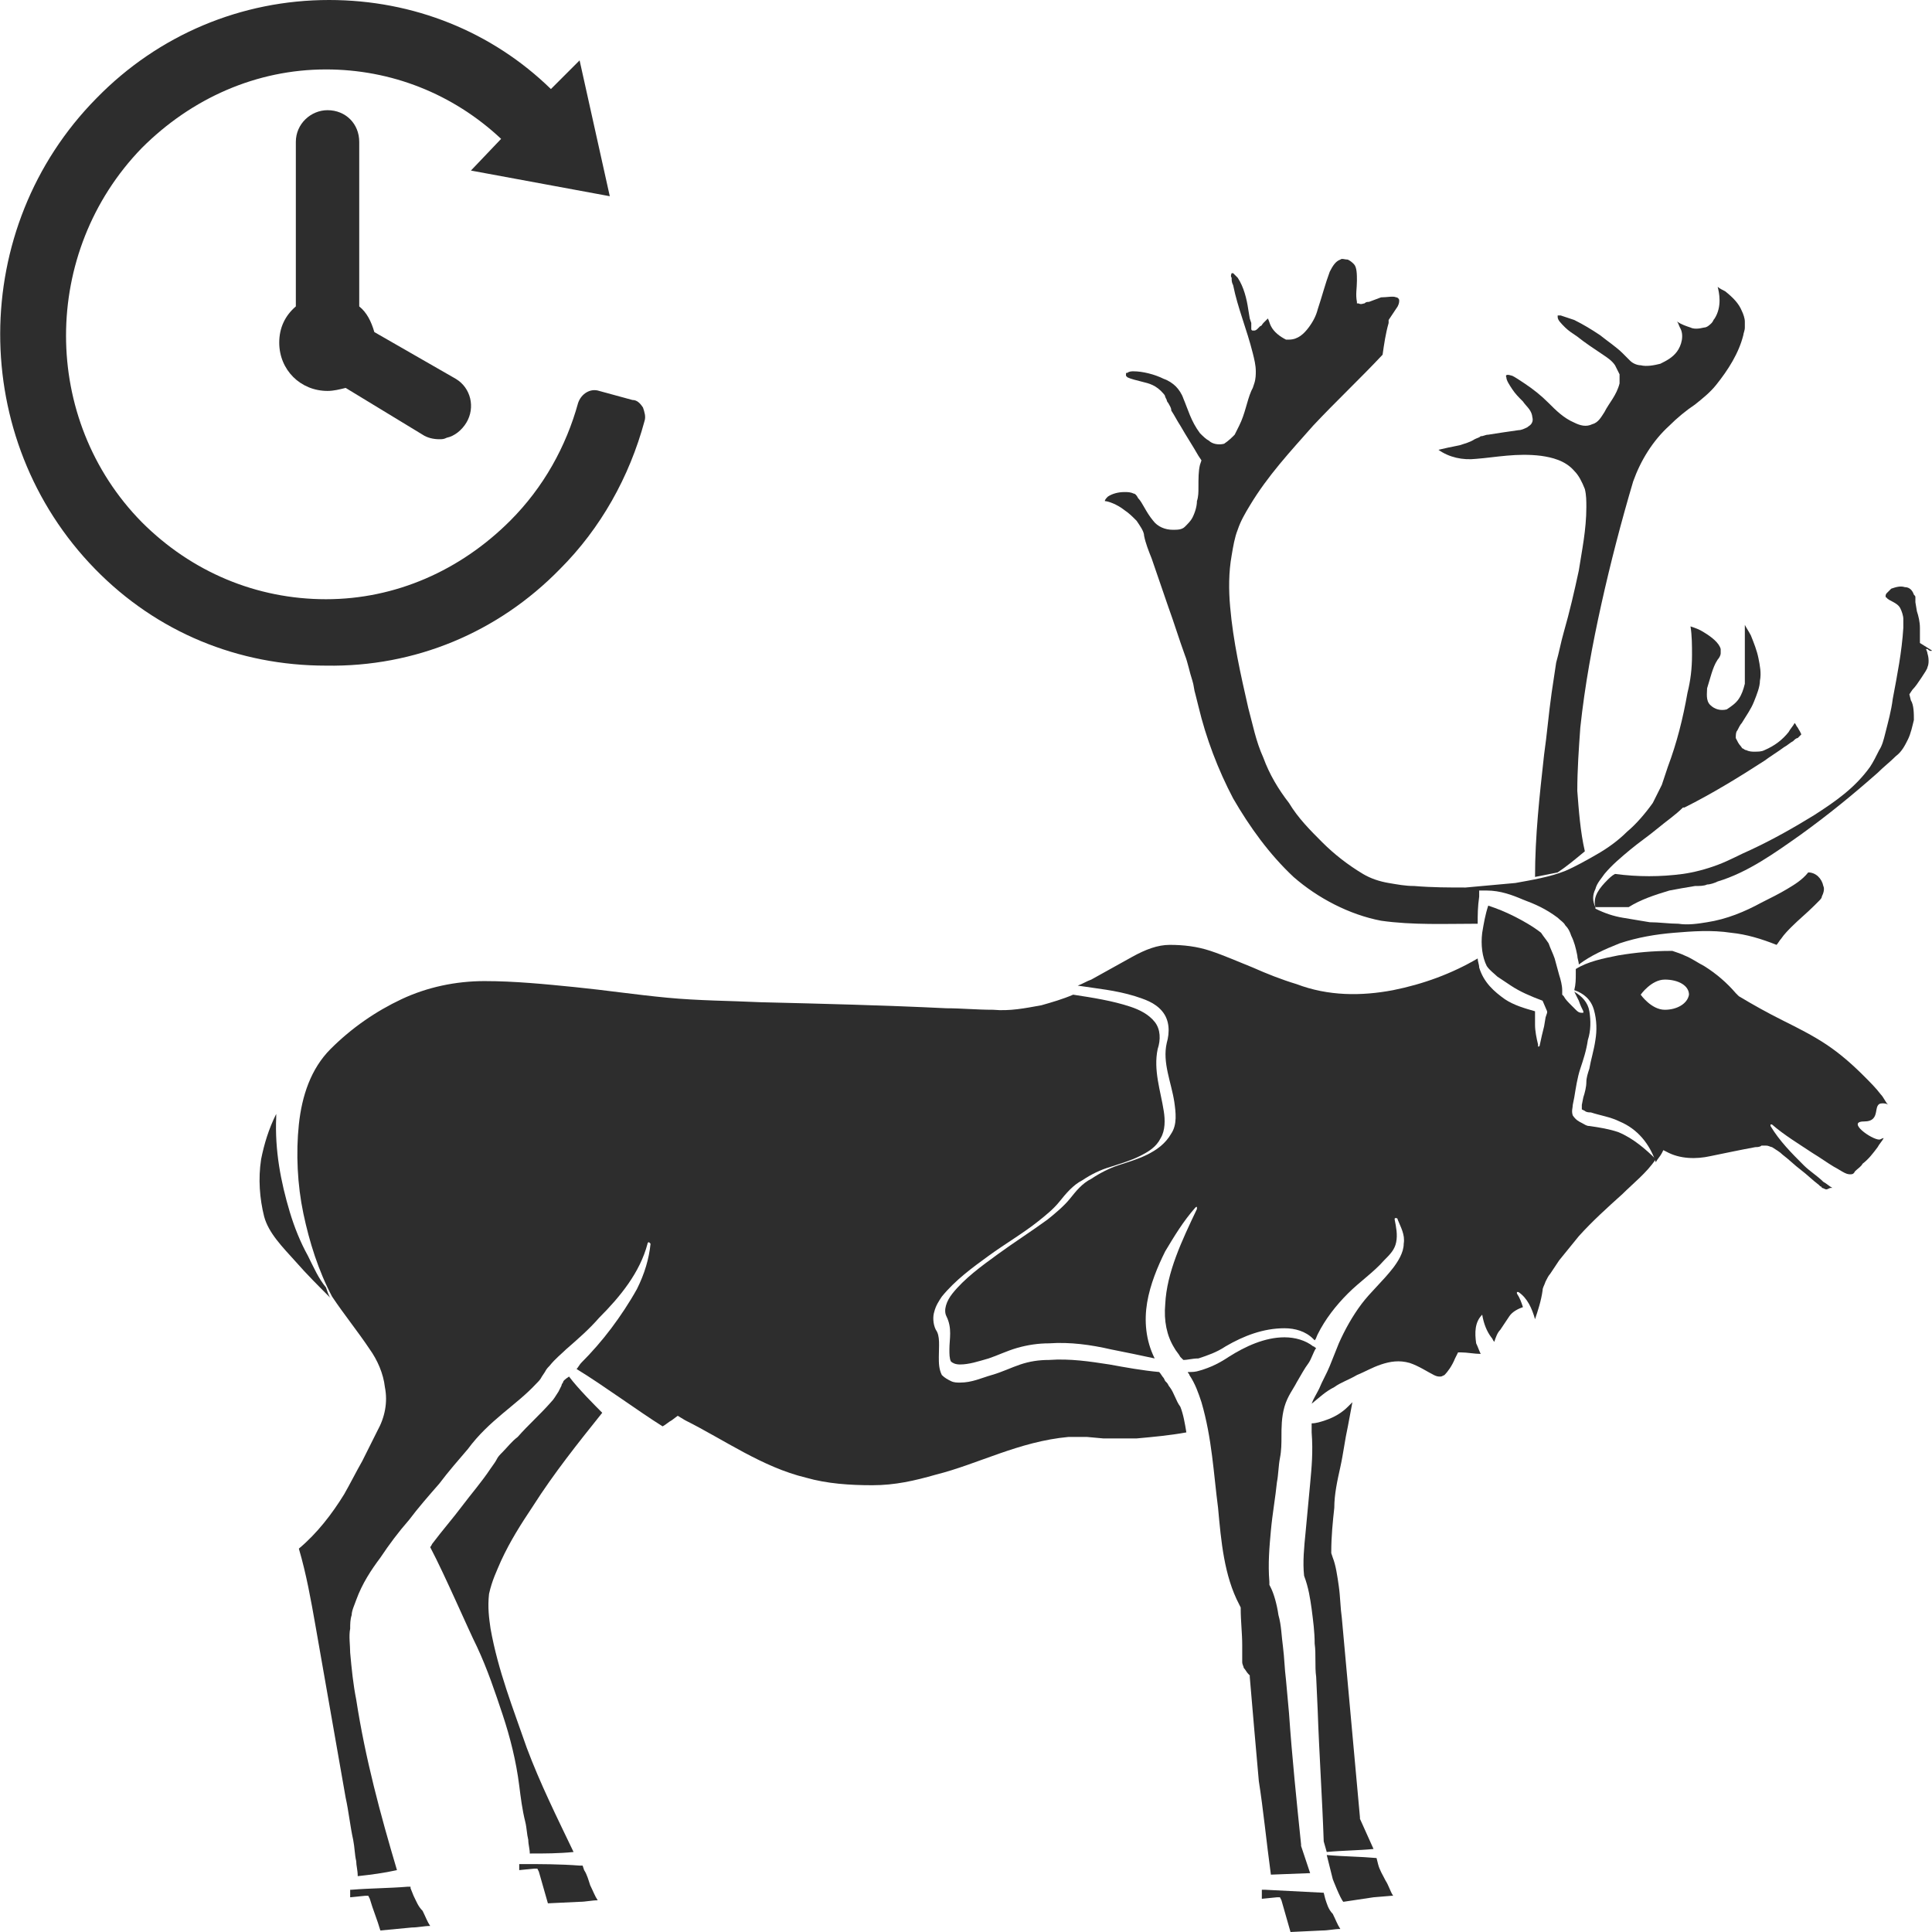<?xml version="1.0" encoding="utf-8"?>
<!-- Generator: Adobe Illustrator 24.1.2, SVG Export Plug-In . SVG Version: 6.00 Build 0)  -->
<svg version="1.1" id="Layer_1" xmlns="http://www.w3.org/2000/svg" xmlns:xlink="http://www.w3.org/1999/xlink" x="0px" y="0px"
	 viewBox="0 0 128 128" style="enable-background:new 0 0 128 128;" xml:space="preserve">
<style type="text/css">
	.st0{fill:#2D2D2D;}
</style>
<g>
	<path class="st0" d="M84.2,124.2l2.6-0.1l-0.6-1.8l0,0l0-0.1c-0.3-2.9-0.6-5.8-0.8-8.7l-0.2-2.2c-0.1-0.8-0.1-1.4-0.2-2.2
		c-0.1-0.7-0.1-1.4-0.3-2.1c-0.1-0.7-0.3-1.4-0.5-1.8l-0.1-0.2l0-0.2c-0.1-1.2,0-2.3,0.1-3.4c0.1-1.1,0.3-2.2,0.4-3.2
		c0.1-0.5,0.1-1.1,0.2-1.6c0.1-0.5,0.1-1,0.1-1.4c0-0.6,0-1.3,0.2-2c0.2-0.7,0.6-1.2,0.8-1.6c0.3-0.5,0.5-0.9,0.8-1.3
		c0.2-0.3,0.3-0.7,0.5-1c-0.1,0-0.1-0.1-0.2-0.1c-0.5-0.4-1.2-0.6-1.9-0.6c-1.3,0-2.6,0.6-3.7,1.3c-0.6,0.4-1.2,0.7-1.9,0.9
		c-0.3,0.1-0.5,0.1-0.8,0.1c0,0.1,0.1,0.1,0.1,0.2c0.4,0.6,0.6,1.2,0.8,1.8c0.7,2.4,0.8,4.7,1.1,7c0.2,2.2,0.4,4.5,1.4,6.4l0.1,0.2
		l0,0.1c0,0.8,0.1,1.6,0.1,2.4c0,0.4,0,0.8,0,1.1c0,0.2,0.1,0.3,0.1,0.4c0.1,0.1,0.2,0.3,0.3,0.4l0.1,0.1l0,0.1
		c0.1,1.2,0.2,2.3,0.3,3.5l0.3,3.4C83.7,119.9,83.9,122,84.2,124.2z"/>
	<path class="st0" d="M37.3,91.6c-0.1,0.1-0.1,0.2-0.1,0.2l-0.2,0.4c-0.2,0.3-0.3,0.5-0.5,0.7c-0.7,0.8-1.5,1.5-2.2,2.3
		c-0.4,0.3-0.7,0.7-1,1c-0.2,0.2-0.3,0.3-0.4,0.5c-0.1,0.2-0.2,0.3-0.4,0.6c-0.6,0.9-1.3,1.7-1.9,2.5c-0.6,0.8-1.3,1.6-1.9,2.4
		c-0.1,0.1-0.1,0.2-0.2,0.3c1,1.9,2.5,5.4,3.1,6.6c0.7,1.5,1.2,3,1.7,4.5c0.5,1.5,0.9,3.1,1.1,4.7c0.1,0.8,0.2,1.6,0.4,2.4
		c0.1,0.4,0.1,0.8,0.2,1.2c0,0.3,0.1,0.6,0.1,0.9c1,0,1.9,0,2.9-0.1c-1.1-2.3-2.2-4.5-3.1-6.9c-0.9-2.6-1.9-5.1-2.4-7.9
		c-0.1-0.7-0.2-1.4-0.1-2.3c0.2-0.9,0.5-1.5,0.8-2.2c0.6-1.3,1.3-2.4,2.1-3.6c1.4-2.2,3-4.2,4.6-6.2c-0.5-0.5-1.6-1.6-2.2-2.4
		C37.4,91.4,37.3,91.5,37.3,91.6z"/>
	<path class="st0" d="M38.7,123.9l-0.1-0.3l-0.2,0c-1.3-0.1-2.6-0.1-3.8-0.1l-0.2,0l0,0.4l1-0.1l0.2,0l0.1,0.2
		c0.2,0.7,0.4,1.4,0.6,2.1l2.1-0.1c0.4,0,0.8-0.1,1.2-0.1c-0.2-0.3-0.3-0.6-0.5-1C39,124.6,38.9,124.2,38.7,123.9z"/>
	<path class="st0" d="M87.8,125.8l-0.1-0.4l0,0l-3.9-0.2l-0.2,0l0,0.6l1-0.1l0.2,0l0.1,0.2c0.2,0.7,0.4,1.4,0.6,2.1l2.1-0.1
		c0.4,0,0.8-0.1,1.2-0.1c-0.2-0.3-0.3-0.6-0.5-1C88,126.5,87.9,126.1,87.8,125.8z"/>
	<path class="st0" d="M128,43.1l-0.8-0.5c0-0.3,0-0.7,0-1c0-0.4-0.1-0.8-0.2-1.1l-0.1-0.6l0-0.3c0-0.1,0-0.1-0.1-0.2
		c-0.1-0.3-0.3-0.5-0.6-0.5c-0.3-0.1-0.6,0-0.9,0.1c-0.1,0.1-0.2,0.2-0.3,0.3c-0.1,0.1-0.1,0.3,0,0.3c0.1,0.2,0.7,0.3,0.9,0.7
		c0.1,0.2,0.2,0.5,0.2,0.7c0,0.2,0,0.4,0,0.6c-0.1,1.6-0.4,3.1-0.7,4.7c-0.1,0.8-0.3,1.5-0.5,2.3c-0.1,0.4-0.2,0.8-0.4,1.1
		c-0.2,0.4-0.4,0.8-0.6,1.1c-1,1.4-2.3,2.3-3.7,3.2c-1.3,0.8-2.7,1.6-4.2,2.3c-0.7,0.3-1.4,0.7-2.2,1c-0.8,0.3-1.6,0.5-2.3,0.6
		c-1.5,0.2-3,0.2-4.5,0c-0.2,0.1-0.4,0.3-0.5,0.4c-0.5,0.5-1,1.1-0.8,1.8c0.7,0,1.5,0,2.2,0c0.8-0.5,1.7-0.8,2.7-1.1
		c0.5-0.1,1.1-0.2,1.7-0.3c0.3,0,0.6,0,0.8-0.1c0.2,0,0.5-0.1,0.7-0.2c2-0.6,3.8-1.9,5.5-3.1c1.8-1.3,3.4-2.6,5.1-4.1
		c0.4-0.4,0.8-0.7,1.2-1.1c0.4-0.3,0.6-0.7,0.8-1.1c0.2-0.4,0.3-0.9,0.4-1.3c0-0.4,0-1-0.2-1.3l-0.1-0.4l0.2-0.3
		c0.2-0.2,0.4-0.5,0.6-0.8c0.2-0.3,0.4-0.6,0.4-0.7c0.1-0.2,0.1-0.6,0-0.9c0-0.1-0.1-0.3-0.1-0.3c0,0,0,0,0.1,0
		C127.9,43.2,128,43.1,128,43.1z"/>
	<path class="st0" d="M27.4,125.6l-0.2-0.5l0-0.1l-0.2,0c-1.2,0.1-2.5,0.1-3.7,0.2l-0.1,0l0,0.5l1-0.1l0.2,0l0.1,0.2
		c0.2,0.7,0.5,1.4,0.7,2.1l2.1-0.2c0.4,0,0.8-0.1,1.2-0.1c-0.2-0.3-0.3-0.6-0.5-1C27.7,126.3,27.6,126,27.4,125.6z"/>
	<path class="st0" d="M91.3,123.5l-0.1-0.4c-1.1-0.1-2.2-0.1-3.3-0.2l0.4,1.6c0,0,0.5,1.3,0.7,1.5c0.7-0.1,1.3-0.2,2-0.3l1.2-0.1
		c0,0,0,0,0.1,0c-0.2-0.3-0.3-0.7-0.5-1C91.6,124.2,91.4,123.9,91.3,123.5z"/>
	<path class="st0" d="M123.5,74.3c1.2,0,0.5-1.2,1.2-1.2c0.1,0,0.3,0,0.4,0.1c-0.2-0.2-0.3-0.5-0.5-0.7c-0.3-0.4-0.7-0.8-1.1-1.2
		c-0.8-0.8-1.6-1.5-2.5-2.1c-0.9-0.6-1.9-1.1-2.9-1.6c-1-0.5-1.9-1-2.9-1.6l-0.1-0.1l-0.1-0.1c-0.6-0.7-1.3-1.3-2.1-1.8
		c-0.4-0.2-0.8-0.5-1.3-0.7c-0.2-0.1-0.5-0.2-0.8-0.3c0,0-0.1,0-0.1,0c-1.2,0-2.3,0.1-3.5,0.3c-1,0.2-2,0.4-2.8,0.9
		c0,0.1,0,0.2,0,0.3c0,0.4,0,0.7-0.1,1.1c0.6,0.2,1.1,0.6,1.3,1.3c0.2,0.7,0.2,1.4,0.1,2c-0.1,0.7-0.3,1.3-0.4,1.9
		c-0.1,0.3-0.2,0.6-0.2,0.9c0,0.3-0.1,0.7-0.2,1l-0.1,0.5c0,0.1,0,0.3,0,0.3c0,0,0,0,0.2,0.1c0.1,0.1,0.3,0.1,0.4,0.1
		c0.6,0.2,1.3,0.3,1.9,0.6c1.2,0.5,2,1.5,2.4,2.7c0.1-0.2,0.3-0.4,0.4-0.6l0.1-0.2l0.2,0.1c0.9,0.5,2,0.5,2.9,0.3
		c1-0.2,1.9-0.4,3-0.6c0.1,0,0.3,0,0.4-0.1c0.1,0,0.2,0,0.3,0c0.2,0,0.3,0.1,0.4,0.1c0.3,0.2,0.5,0.3,0.7,0.5c0.4,0.3,0.8,0.7,1.2,1
		c0.4,0.3,0.8,0.7,1.2,1l0.1,0.1c0,0,0.1,0,0.1,0.1c0.1,0,0.2,0.1,0.3,0.1c0.1,0,0.2-0.1,0.3-0.1l0.1,0c-0.2-0.1-0.4-0.3-0.6-0.4
		c-0.4-0.4-0.9-0.7-1.3-1.1c-0.8-0.8-1.6-1.6-2.2-2.6c0,0,0-0.1,0-0.1c0,0,0.1,0,0.1,0l0,0c0.8,0.7,1.8,1.3,2.7,1.9
		c0.5,0.3,0.9,0.6,1.4,0.9c0.2,0.1,0.5,0.3,0.7,0.4c0.2,0.1,0.3,0.1,0.4,0.1c0.1,0,0.2,0,0.3-0.2c0.2-0.2,0.4-0.3,0.5-0.5
		c0.4-0.3,0.7-0.7,1-1.1c0.1-0.2,0.3-0.4,0.4-0.6c-0.1,0-0.2,0.1-0.3,0.1C124,75.5,122.3,74.3,123.5,74.3z M110.3,66.9
		c-0.9,0-1.6-1-1.6-1s0.7-1,1.6-1c0.9,0,1.6,0.4,1.6,1C111.8,66.5,111.1,66.9,110.3,66.9z"/>
	<path class="st0" d="M88.8,97.2c0.2-0.9,0.3-1.8,0.5-2.7c0.1-0.5,0.2-1.1,0.3-1.6c-0.1,0.1-0.2,0.2-0.3,0.3
		c-0.4,0.4-0.9,0.7-1.5,0.9c-0.3,0.1-0.6,0.2-0.9,0.2c0,0.2,0,0.4,0,0.6c0.1,1.3,0,2.3-0.1,3.4l-0.3,3.2c-0.1,1-0.2,2-0.1,2.9
		c0.3,0.8,0.4,1.5,0.5,2.2c0.1,0.8,0.2,1.5,0.2,2.3c0.1,0.7,0,1.5,0.1,2.2l0.1,2.2c0.1,2.9,0.3,5.8,0.4,8.7l0.2,0.7
		c1-0.1,2.1-0.1,3.1-0.2l-0.9-2l0,0l0-0.1l-0.8-8.8l-0.2-2.2l-0.2-2.2c-0.1-0.7-0.1-1.4-0.2-2.1c-0.1-0.7-0.2-1.4-0.4-1.9l-0.1-0.3
		l0-0.1c0-1,0.1-2,0.2-2.9C88.4,99,88.6,98.1,88.8,97.2z"/>
	<path class="st0" d="M107.2,75c-0.6-0.2-1.2-0.3-1.9-0.4c-0.2,0-0.3-0.1-0.5-0.2c-0.2-0.1-0.4-0.2-0.6-0.5c-0.1-0.3,0-0.5,0-0.7
		l0.1-0.5c0.1-0.6,0.2-1.3,0.4-1.9c0.2-0.6,0.4-1.2,0.5-1.9c0.2-0.6,0.2-1.3,0.1-1.9c-0.1-0.6-0.5-1-1-1.3c0,0,0,0,0,0
		c0.1,0.2,0.2,0.4,0.3,0.6c0.1,0.3,0.2,0.5,0.3,0.7l0,0c0,0,0,0.1,0,0.1c0,0,0,0-0.1,0c-0.2,0-0.3-0.1-0.4-0.2
		c-0.1-0.1-0.2-0.2-0.3-0.3c-0.2-0.2-0.4-0.4-0.5-0.6l-0.1-0.1l0-0.3c0-0.3-0.1-0.7-0.2-1c-0.1-0.4-0.2-0.7-0.3-1.1
		c-0.1-0.3-0.3-0.7-0.4-1c-0.2-0.3-0.3-0.4-0.5-0.7c-0.5-0.4-1.2-0.8-1.8-1.1c-0.6-0.3-1.1-0.5-1.7-0.7c-0.2,0.6-0.3,1.2-0.4,1.8
		c-0.1,0.8,0,1.6,0.3,2.2c0.2,0.3,0.5,0.5,0.7,0.7c0.3,0.2,0.6,0.4,0.9,0.6c0.6,0.4,1.3,0.7,2.1,1l0.3,0.7l0,0c0,0,0,0.1,0,0.1
		l-0.1,0.3l-0.1,0.6c-0.1,0.4-0.2,0.8-0.3,1.3c0,0-0.1,0.1-0.1,0c0,0,0,0,0-0.1c-0.1-0.4-0.2-0.9-0.2-1.3c0-0.2,0-0.4,0-0.7l0-0.2
		c-0.7-0.2-1.4-0.4-2-0.8c-0.7-0.5-1.4-1.1-1.7-2.1c0-0.2-0.1-0.4-0.1-0.6c-1.7,1-3.6,1.7-5.6,2.1c-2.1,0.4-4.3,0.4-6.4-0.4
		c-1-0.3-2-0.7-2.9-1.1c-1-0.4-1.9-0.8-2.8-1.1c-0.9-0.3-1.8-0.4-2.7-0.4c-0.8,0-1.6,0.3-2.5,0.8c-0.9,0.5-1.8,1-2.7,1.5
		c-0.3,0.1-0.6,0.3-0.9,0.4c1.3,0.2,2.5,0.3,3.8,0.7c0.6,0.2,1.3,0.4,1.8,1c0.5,0.6,0.5,1.4,0.3,2.1c-0.3,1.3,0.3,2.6,0.5,3.9
		c0.1,0.7,0.2,1.5-0.2,2.1c-0.4,0.7-1,1.1-1.6,1.4c-0.6,0.3-1.3,0.5-1.9,0.7c-0.6,0.2-1.2,0.5-1.8,0.9c-0.6,0.3-1,0.8-1.4,1.3
		c-0.4,0.5-1,1-1.5,1.4c-1.1,0.8-2.2,1.5-3.3,2.3c-1.1,0.8-2.2,1.6-3,2.6c-0.4,0.5-0.6,1.1-0.4,1.5c0.4,0.8,0.2,1.5,0.2,2.2
		c0,0.3,0,0.6,0.1,0.8c0.1,0.1,0.3,0.2,0.6,0.2c0.6,0,1.2-0.2,1.9-0.4c0.6-0.2,1.2-0.5,1.9-0.7c0.7-0.2,1.4-0.3,2.1-0.3
		c1.4-0.1,2.8,0.1,4.1,0.4c1,0.2,2,0.4,2.9,0.6c-0.6-1.2-0.7-2.5-0.5-3.7c0.2-1.2,0.7-2.4,1.2-3.4c0.6-1,1.2-2,2-2.9
		c0,0,0.1-0.1,0.1,0c0,0,0,0.1,0,0.1c-1,2.1-2,4.2-2.1,6.3c-0.1,1.1,0.1,2.1,0.6,2.9c0.1,0.2,0.3,0.4,0.4,0.6l0.2,0.2
		c0.3,0,0.6-0.1,1-0.1c0.6-0.2,1.2-0.4,1.8-0.8c1.2-0.7,2.5-1.2,3.9-1.2c0.7,0,1.4,0.2,1.9,0.7c0,0,0.1,0.1,0.1,0.1
		c0.1-0.1,0.1-0.2,0.2-0.4c0.5-1,1.2-1.9,2-2.7c0.8-0.8,1.7-1.4,2.4-2.2c0.4-0.4,0.7-0.7,0.8-1.2c0.1-0.5,0-1-0.1-1.5
		c0-0.1,0-0.1,0.1-0.1c0,0,0.1,0,0.1,0.1c0.2,0.5,0.5,1,0.4,1.6c0,0.6-0.4,1.2-0.7,1.6c-0.7,0.9-1.5,1.6-2.1,2.4
		c-0.6,0.8-1.1,1.7-1.5,2.6l-0.6,1.5c-0.2,0.5-0.5,1-0.7,1.5c-0.2,0.4-0.4,0.7-0.5,1c0.5-0.4,0.9-0.8,1.5-1.1c0.4-0.3,1-0.5,1.5-0.8
		c0.5-0.2,1-0.5,1.6-0.7c0.6-0.2,1.2-0.3,1.9-0.1c0.6,0.2,1.2,0.6,1.6,0.8c0.2,0.1,0.3,0.1,0.4,0.1c0.1,0,0.1,0,0.3-0.1
		c0.2-0.2,0.5-0.6,0.7-1.1l0.2-0.4l0.2,0c0.4,0,0.9,0.1,1.3,0.1c-0.1-0.2-0.2-0.5-0.3-0.7c-0.1-0.7-0.1-1.4,0.4-1.9
		c0.1,0.6,0.3,1.1,0.6,1.5c0.1,0.1,0.1,0.2,0.2,0.3c0.1-0.3,0.2-0.6,0.4-0.8c0.2-0.3,0.4-0.6,0.6-0.9c0.2-0.3,0.6-0.5,0.9-0.6
		c-0.1-0.3-0.2-0.6-0.4-0.9c0,0,0-0.1,0-0.1c0,0,0.1,0,0.1,0c0.6,0.4,0.9,1.1,1.1,1.8c0,0,0,0.1,0,0.1c0,0,0,0,0-0.1
		c0.2-0.6,0.4-1.2,0.5-1.9c0-0.2,0.1-0.3,0.2-0.6c0.1-0.2,0.2-0.4,0.3-0.5c0.2-0.3,0.4-0.6,0.6-0.9c0.4-0.5,0.9-1.1,1.3-1.6
		c0.9-1,1.9-1.9,2.9-2.8c0.7-0.7,1.6-1.4,2.2-2.3C109.1,76.2,108.2,75.4,107.2,75z"/>
	<path class="st0" d="M97.8,30.4c1.3-0.1,2.7-0.4,4.3-0.2c0.7,0.1,1.6,0.3,2.2,1c0.3,0.3,0.5,0.7,0.7,1.2c0.1,0.4,0.1,0.8,0.1,1.2
		c0,1.5-0.3,2.9-0.5,4.2c-0.3,1.4-0.6,2.7-1,4.1c-0.2,0.7-0.3,1.3-0.5,2c-0.1,0.7-0.2,1.3-0.3,2c-0.2,1.4-0.3,2.7-0.5,4.1
		c-0.3,2.7-0.6,5.4-0.6,8.1c0.5-0.1,1-0.2,1.5-0.3c0,0,0,0,0,0c0.6-0.4,1.2-0.9,1.8-1.4c-0.3-1.3-0.4-2.7-0.5-4
		c0-1.4,0.1-2.8,0.2-4.2c0.3-2.8,0.8-5.5,1.4-8.2c0.6-2.7,1.3-5.4,2.1-8.1c0.5-1.4,1.3-2.7,2.4-3.7c0.5-0.5,1.1-1,1.7-1.4
		c0.5-0.4,1-0.8,1.4-1.3c0.8-1,1.5-2.1,1.8-3.3c0-0.1,0.1-0.3,0.1-0.5c0-0.1,0-0.2,0-0.4c0-0.2-0.1-0.5-0.2-0.7
		c-0.2-0.5-0.6-0.9-1.1-1.3c-0.2-0.1-0.4-0.2-0.5-0.3c0.1,0.4,0.3,1.3-0.2,2.1c-0.1,0.1-0.1,0.2-0.2,0.3c-0.1,0.1-0.3,0.3-0.5,0.3
		c-0.4,0.1-0.7,0.1-0.9,0c-0.3-0.1-0.6-0.2-0.9-0.4c0.1,0.1,0.1,0.2,0.2,0.4c0.3,0.5,0.1,1.2-0.2,1.6c-0.3,0.4-0.7,0.6-1.1,0.8
		c-0.4,0.1-0.9,0.2-1.3,0.1c-0.2,0-0.5-0.1-0.7-0.3c-0.1-0.1-0.2-0.2-0.3-0.3c-0.1-0.1-0.1-0.1-0.2-0.2c-0.4-0.4-1-0.8-1.5-1.2
		c-0.6-0.4-1.1-0.7-1.7-1c-0.3-0.1-0.6-0.2-0.9-0.3c-0.1,0-0.2,0-0.2,0c0,0,0,0,0,0.1c0,0.2,0.2,0.4,0.5,0.7
		c0.2,0.2,0.5,0.4,0.8,0.6c0.5,0.4,1.1,0.8,1.7,1.2c0.3,0.2,0.6,0.4,0.8,0.7c0.1,0.2,0.2,0.4,0.3,0.6c0,0.2,0,0.4,0,0.6
		c-0.2,0.8-0.7,1.3-1,1.9c-0.2,0.3-0.4,0.7-0.8,0.8c-0.4,0.2-0.8,0.1-1.2-0.1c-0.7-0.3-1.2-0.8-1.7-1.3c-0.5-0.5-1-0.9-1.6-1.3
		c-0.3-0.2-0.6-0.4-0.8-0.5c-0.3-0.1-0.5-0.1-0.4,0.1c0,0.2,0.2,0.5,0.4,0.8c0.2,0.3,0.4,0.5,0.7,0.8c0.2,0.3,0.5,0.5,0.6,0.9
		c0,0.1,0.1,0.3,0,0.5c-0.1,0.2-0.2,0.2-0.3,0.3c-0.2,0.1-0.4,0.2-0.6,0.2c-0.7,0.1-1.4,0.2-2,0.3c-0.2,0-0.3,0.1-0.5,0.1
		c-0.1,0.1-0.2,0.1-0.4,0.2c-0.3,0.2-0.7,0.3-1,0.4c-0.5,0.1-1,0.2-1.4,0.3C96,30.3,96.9,30.5,97.8,30.4z"/>
	<path class="st0" d="M77.5,91.9c-0.1-0.1-0.1-0.2-0.2-0.3l-0.1-0.1l-0.1-0.2c-0.1-0.1-0.2-0.3-0.3-0.4c-1.1-0.1-2.2-0.3-3.3-0.5
		c-1.3-0.2-2.6-0.4-4-0.3c-0.7,0-1.3,0.1-1.9,0.3c-0.6,0.2-1.2,0.5-1.9,0.7c-0.7,0.2-1.3,0.5-2.1,0.5c-0.2,0-0.4,0-0.6-0.1
		c-0.2-0.1-0.4-0.2-0.6-0.4c-0.2-0.4-0.2-0.8-0.2-1.2c0-0.7,0.1-1.4-0.2-1.8c-0.2-0.4-0.2-0.9-0.1-1.2c0.1-0.4,0.3-0.7,0.5-1
		c0.9-1.1,2-1.9,3.1-2.7c1.1-0.8,2.3-1.5,3.3-2.3c0.5-0.4,1-0.8,1.4-1.3c0.4-0.5,0.9-1.1,1.5-1.4c0.6-0.4,1.2-0.7,1.9-0.9
		c0.6-0.2,1.3-0.4,1.9-0.7c0.6-0.3,1.1-0.6,1.4-1.2c0.3-0.5,0.3-1.2,0.2-1.8c-0.2-1.3-0.7-2.7-0.4-4.1c0.2-0.6,0.2-1.3-0.2-1.8
		c-0.4-0.5-1-0.8-1.6-1c-1.2-0.4-2.5-0.6-3.8-0.8c-0.7,0.3-1.4,0.5-2.1,0.7c-1.1,0.2-2.1,0.4-3.2,0.3c-1.1,0-2.1-0.1-3.1-0.1
		c-4.1-0.2-8.2-0.3-12.3-0.4c-2.1-0.1-4.1-0.1-6.2-0.3c-2.1-0.2-4.1-0.5-6.1-0.7c-2-0.2-4-0.4-6-0.4c-1.9,0-3.8,0.4-5.5,1.2
		c-1.7,0.8-3.3,1.9-4.7,3.3c-1.3,1.3-1.9,3.1-2.1,5c-0.2,1.9-0.1,4,0.3,5.9c0.4,1.9,1,3.8,1.9,5.5c0.8,1.2,1.7,2.3,2.5,3.5
		c0.5,0.7,0.9,1.6,1,2.5c0.2,1,0,2-0.5,2.9L24,96.8c-0.4,0.7-0.8,1.5-1.2,2.2c-0.8,1.3-1.8,2.6-3,3.6c0.5,1.7,0.8,3.4,1.1,5.1l1,5.7
		l1,5.7c0.2,0.9,0.3,1.9,0.5,2.8c0.1,0.5,0.1,1,0.2,1.4c0,0.3,0.1,0.6,0.1,1c0.9-0.1,1.7-0.2,2.6-0.4c-1.1-3.7-2.1-7.4-2.7-11.3
		c-0.2-1-0.3-2-0.4-3.1c0-0.5-0.1-1.1,0-1.6c0-0.3,0-0.6,0.1-0.9c0-0.3,0.2-0.7,0.3-1c0.4-1.1,1-2,1.6-2.8c0.6-0.9,1.2-1.7,1.9-2.5
		c0.6-0.8,1.3-1.6,2-2.4c0.6-0.8,1.3-1.6,1.9-2.3c1.4-1.9,3.2-2.9,4.5-4.3c0.2-0.2,0.3-0.3,0.4-0.5l0.2-0.3c0.1-0.2,0.2-0.3,0.3-0.4
		c0.4-0.5,0.8-0.8,1.1-1.1c0.8-0.7,1.5-1.3,2.2-2.1c1.4-1.4,2.7-3,3.2-4.9c0-0.1,0.1-0.1,0.1-0.1c0,0,0.1,0.1,0.1,0.1
		c-0.1,1-0.4,2-0.9,3c-0.5,0.9-1.1,1.8-1.7,2.6c-0.6,0.8-1.3,1.6-2,2.3c-0.1,0.1-0.2,0.3-0.3,0.4c1.8,1.1,4.1,2.8,5.7,3.8
		c0.2-0.1,0.4-0.3,0.6-0.4l0.4-0.3l0.5,0.3c2.6,1.3,5.1,3.1,8,3.8c1.4,0.4,2.9,0.5,4.4,0.5c1.5,0,2.8-0.3,4.2-0.7
		c2.8-0.7,5.5-2.2,8.8-2.5c0.4,0,0.8,0,1.2,0l1.1,0.1c0.7,0,1.4,0,2.2,0c1.1-0.1,2.2-0.2,3.3-0.4c-0.1-0.6-0.2-1.2-0.4-1.7
		C77.9,92.8,77.8,92.3,77.5,91.9z"/>
	<path class="st0" d="M74.5,33.8c0.3,0.2,0.5,0.4,0.8,0.7c0.2,0.3,0.5,0.7,0.5,1c0.1,0.5,0.3,1,0.5,1.5l1.1,3.2
		c0.4,1.1,0.7,2.1,1.1,3.2c0.2,0.5,0.3,1.1,0.5,1.7c0.1,0.3,0.1,0.6,0.2,0.9l0.1,0.4l0.1,0.4c0.5,2.1,1.3,4.2,2.3,6.1
		c1.1,1.9,2.4,3.7,4,5.2c1.6,1.4,3.7,2.5,5.8,2.9c2.1,0.3,4.3,0.2,6.4,0.2c0-0.6,0-1.1,0.1-1.8l0-0.4l0.5,0c0.9,0,1.7,0.3,2.4,0.6
		c0.8,0.3,1.5,0.6,2.3,1.2c0.2,0.2,0.4,0.3,0.5,0.5c0.2,0.2,0.3,0.4,0.4,0.7c0.2,0.4,0.3,0.8,0.4,1.3c0,0.2,0.1,0.4,0.1,0.6
		c0.8-0.6,1.7-1,2.7-1.4c1.2-0.4,2.4-0.6,3.6-0.7c1.2-0.1,2.5-0.2,3.8,0c1,0.1,2,0.4,3,0.8c0.1-0.1,0.2-0.3,0.3-0.4
		c0.2-0.3,0.5-0.6,0.7-0.8c0.5-0.5,1-0.9,1.5-1.4c0.1-0.1,0.2-0.2,0.3-0.3c0.1-0.1,0.2-0.2,0.2-0.3c0.1-0.2,0.2-0.5,0.1-0.7
		c-0.1-0.5-0.5-0.9-1-0.9c-0.4,0.5-0.9,0.8-1.4,1.1c-0.5,0.3-1.1,0.6-1.7,0.9c-1.1,0.6-2.3,1.1-3.6,1.3c-0.6,0.1-1.3,0.2-1.9,0.1
		c-0.6,0-1.3-0.1-1.9-0.1c-0.6-0.1-1.2-0.2-1.8-0.3c-0.6-0.1-1.2-0.3-1.8-0.6c0,0,0-0.1,0-0.1c0,0,0,0,0,0c-0.2-0.4-0.2-0.8,0-1.2
		c0.1-0.4,0.4-0.7,0.6-1c0.5-0.6,1.1-1.1,1.7-1.6c0.6-0.5,1.2-0.9,1.8-1.4c0.6-0.5,1.2-0.9,1.7-1.4l0,0l0.1,0c1.8-0.9,3.6-2,5.3-3.1
		c0.4-0.3,0.9-0.6,1.3-0.9c0.2-0.1,0.4-0.3,0.6-0.4c0.1-0.1,0.2-0.2,0.3-0.2l0.1-0.1c0,0,0,0,0.1-0.1c0.1-0.1,0-0.1,0-0.1
		c0-0.1-0.1-0.2-0.2-0.4c-0.1-0.1-0.1-0.2-0.2-0.3c-0.1,0.2-0.3,0.4-0.4,0.6c-0.4,0.5-0.9,0.9-1.6,1.2c-0.2,0.1-0.4,0.1-0.7,0.1
		c-0.1,0-0.3,0-0.5-0.1c-0.1,0-0.2-0.1-0.2-0.1c-0.1,0-0.1-0.1-0.2-0.2c-0.1-0.1-0.2-0.3-0.3-0.5c0-0.2,0-0.4,0.1-0.5
		c0.1-0.2,0.2-0.4,0.3-0.5c0.3-0.5,0.6-0.9,0.8-1.4c0.2-0.5,0.4-1,0.4-1.4c0.1-0.5,0-1-0.1-1.5c-0.1-0.5-0.3-1-0.5-1.5
		c-0.1-0.2-0.3-0.5-0.4-0.7c0,0,0,0.1,0,0.1c0,0.3,0,0.6,0,0.9c0,0.6,0,1.3,0,1.9c0,0.3,0,0.6,0,1c-0.1,0.4-0.2,0.7-0.4,1
		c-0.2,0.3-0.5,0.5-0.8,0.7c-0.4,0.1-0.8,0-1.1-0.3c-0.3-0.3-0.2-0.8-0.2-1.1c0.1-0.3,0.2-0.7,0.3-1c0.1-0.3,0.2-0.6,0.4-0.9
		c0.1-0.1,0.2-0.3,0.2-0.4c0-0.1,0-0.2,0-0.3c-0.1-0.4-0.6-0.8-1.1-1.1c-0.3-0.2-0.6-0.3-0.9-0.4c0.1,0.6,0.1,1.3,0.1,1.9
		c0,0.9-0.1,1.7-0.3,2.5c-0.3,1.7-0.7,3.3-1.3,4.9l-0.4,1.2c-0.2,0.4-0.4,0.8-0.6,1.2c-0.5,0.7-1.1,1.4-1.7,1.9
		c-0.6,0.6-1.3,1.1-2,1.5c-0.7,0.4-1.4,0.8-2.1,1.1c0,0,0,0,0,0c-1,0.4-2.2,0.6-3.3,0.8c-1.1,0.1-2.2,0.2-3.3,0.3
		c-1.1,0-2.2,0-3.4-0.1c-0.6,0-1.1-0.1-1.7-0.2c-0.6-0.1-1.2-0.3-1.7-0.6c-1-0.6-1.9-1.3-2.7-2.1c-0.8-0.8-1.6-1.6-2.2-2.6
		c-0.7-0.9-1.3-1.9-1.7-3c-0.5-1.1-0.7-2.2-1-3.3c-0.5-2.2-1-4.4-1.2-6.7c-0.1-1.1-0.1-2.3,0.1-3.4c0.1-0.6,0.2-1.2,0.4-1.7
		c0.2-0.6,0.5-1.1,0.8-1.6c1.2-2,2.7-3.6,4.2-5.3c1.5-1.6,3.1-3.1,4.6-4.7c0.1-0.7,0.2-1.4,0.4-2.1l0-0.1l0-0.1
		c0.2-0.3,0.4-0.6,0.6-0.9c0.1-0.2,0.1-0.3,0.1-0.4c0-0.1-0.1-0.2-0.2-0.2c-0.2-0.1-0.6,0-1,0L90.7,20c-0.1,0-0.2,0-0.3,0.1
		c-0.1,0-0.2,0.1-0.4,0l-0.1,0l0-0.1c-0.1-0.5,0-0.9,0-1.4c0-0.4,0-0.9-0.2-1.1c-0.1-0.1-0.2-0.2-0.4-0.3c-0.2,0-0.4-0.1-0.5,0
		c-0.3,0.1-0.5,0.4-0.7,0.8c-0.3,0.8-0.5,1.6-0.8,2.5c-0.1,0.4-0.3,0.8-0.6,1.2c-0.3,0.4-0.7,0.8-1.3,0.8l-0.1,0l-0.1,0
		c-0.4-0.2-0.8-0.5-1-0.9c-0.1-0.2-0.1-0.3-0.2-0.5c-0.1,0.1-0.2,0.2-0.3,0.3c-0.1,0.1-0.1,0.2-0.2,0.2c0,0-0.1,0.1-0.1,0.1
		c0,0,0,0-0.1,0.1c0,0-0.1,0.1-0.2,0.1c0,0,0,0-0.1,0c-0.1,0-0.1-0.1-0.1-0.1c0,0,0-0.1,0-0.1c0,0,0-0.1,0-0.1l0-0.2l-0.1-0.3
		l-0.1-0.6c-0.1-0.7-0.3-1.5-0.7-2.1c-0.1-0.1-0.2-0.2-0.3-0.3c0,0-0.1,0-0.1,0c0,0,0,0,0,0c0,0-0.1,0.2,0,0.3c0,0.2,0,0.3,0.1,0.5
		c0.3,1.5,0.9,2.9,1.3,4.5c0.1,0.4,0.2,0.8,0.2,1.2c0,0.2,0,0.5-0.1,0.8l-0.1,0.3l-0.1,0.2c-0.3,0.7-0.4,1.5-0.8,2.3
		c-0.1,0.2-0.2,0.4-0.3,0.6c-0.2,0.2-0.4,0.4-0.7,0.6c-0.4,0.1-0.8,0-1-0.2c-0.2-0.1-0.4-0.3-0.6-0.5c-0.6-0.8-0.8-1.6-1.1-2.3
		c-0.1-0.3-0.3-0.6-0.5-0.8c-0.2-0.2-0.5-0.4-0.8-0.5c-0.6-0.3-1.4-0.5-2-0.5c-0.1,0-0.3,0-0.4,0.1c-0.1,0-0.1,0-0.1,0.1
		c0,0,0,0,0,0.1c0,0,0,0,0.1,0.1c0.2,0.1,0.6,0.2,1,0.3c0.4,0.1,0.9,0.2,1.4,0.8c0.1,0.1,0.1,0.2,0.1,0.2l0.1,0.2
		c0,0.1,0.1,0.2,0.1,0.2c0.1,0.2,0.2,0.3,0.2,0.5c0.2,0.3,0.4,0.7,0.6,1c0.4,0.7,0.8,1.3,1.2,2l0.2,0.3l-0.1,0.3
		c-0.1,0.4-0.1,0.9-0.1,1.5c0,0.3,0,0.6-0.1,0.9c0,0.3-0.1,0.7-0.3,1.1c-0.1,0.2-0.3,0.4-0.5,0.6c-0.2,0.2-0.5,0.2-0.8,0.2
		c-0.5,0-1-0.2-1.3-0.6c-0.5-0.6-0.7-1.2-1-1.5c-0.1-0.2-0.2-0.3-0.3-0.3c-0.2-0.1-0.4-0.1-0.6-0.1c-0.4,0-0.8,0.1-1.1,0.3
		c-0.1,0.1-0.2,0.2-0.2,0.3c0,0,0,0,0,0c0,0,0,0,0,0C73.4,33.2,74,33.4,74.5,33.8z"/>
	<path class="st0" d="M21.6,85.3c-0.5-0.6-0.8-1.3-1.2-2.1c-0.5-0.9-0.9-1.9-1.2-2.9c-0.6-2-1-4.1-0.9-6.3c0-0.1,0-0.1,0-0.2
		c-0.5,1-0.8,2-1,3c-0.2,1.3-0.1,2.6,0.2,3.8c0.3,1.1,1.2,2,2.1,3c0.7,0.8,1.5,1.6,2.3,2.4C21.8,85.9,21.7,85.6,21.6,85.3z"/>
	<path class="st0" d="M21.7,7.3c-1.1,0-2.1,0.9-2.1,2.1l0,10.9c-0.7,0.6-1.1,1.4-1.1,2.4c0,1.8,1.4,3.2,3.2,3.2
		c0.4,0,0.8-0.1,1.2-0.2l5.1,3.1c0.3,0.2,0.7,0.3,1.1,0.3c0.2,0,0.3,0,0.5-0.1c0.5-0.1,1-0.5,1.3-1c0.6-1,0.3-2.3-0.7-2.9L24.8,22
		c0,0,0,0,0,0c-0.2-0.7-0.5-1.3-1-1.7l0-10.9C23.8,8.2,22.9,7.3,21.7,7.3z"/>
	<path class="st0" d="M37.1,37.7c2.7-2.7,4.6-6.1,5.6-9.8c0.1-0.3,0-0.6-0.1-0.9c-0.2-0.3-0.4-0.5-0.7-0.5l-2.2-0.6
		c-0.6-0.2-1.2,0.2-1.4,0.8c-0.8,2.9-2.3,5.6-4.5,7.8c-3.3,3.3-7.6,5.2-12.2,5.2c-4.6,0-8.9-1.8-12.2-5.1c-6.7-6.8-6.7-17.9,0-24.8
		c3.3-3.3,7.6-5.2,12.2-5.2c4.3,0,8.4,1.6,11.6,4.6l-2,2.1l9.2,1.7l-2-9l-1.9,1.9C32.6,2.1,27.4,0,21.8,0C16,0,10.5,2.3,6.4,6.5
		c-8.5,8.6-8.5,22.6-0.1,31.2c4.1,4.2,9.5,6.4,15.3,6.4C27.5,44.2,33,41.9,37.1,37.7z"/>
</g>
</svg>
